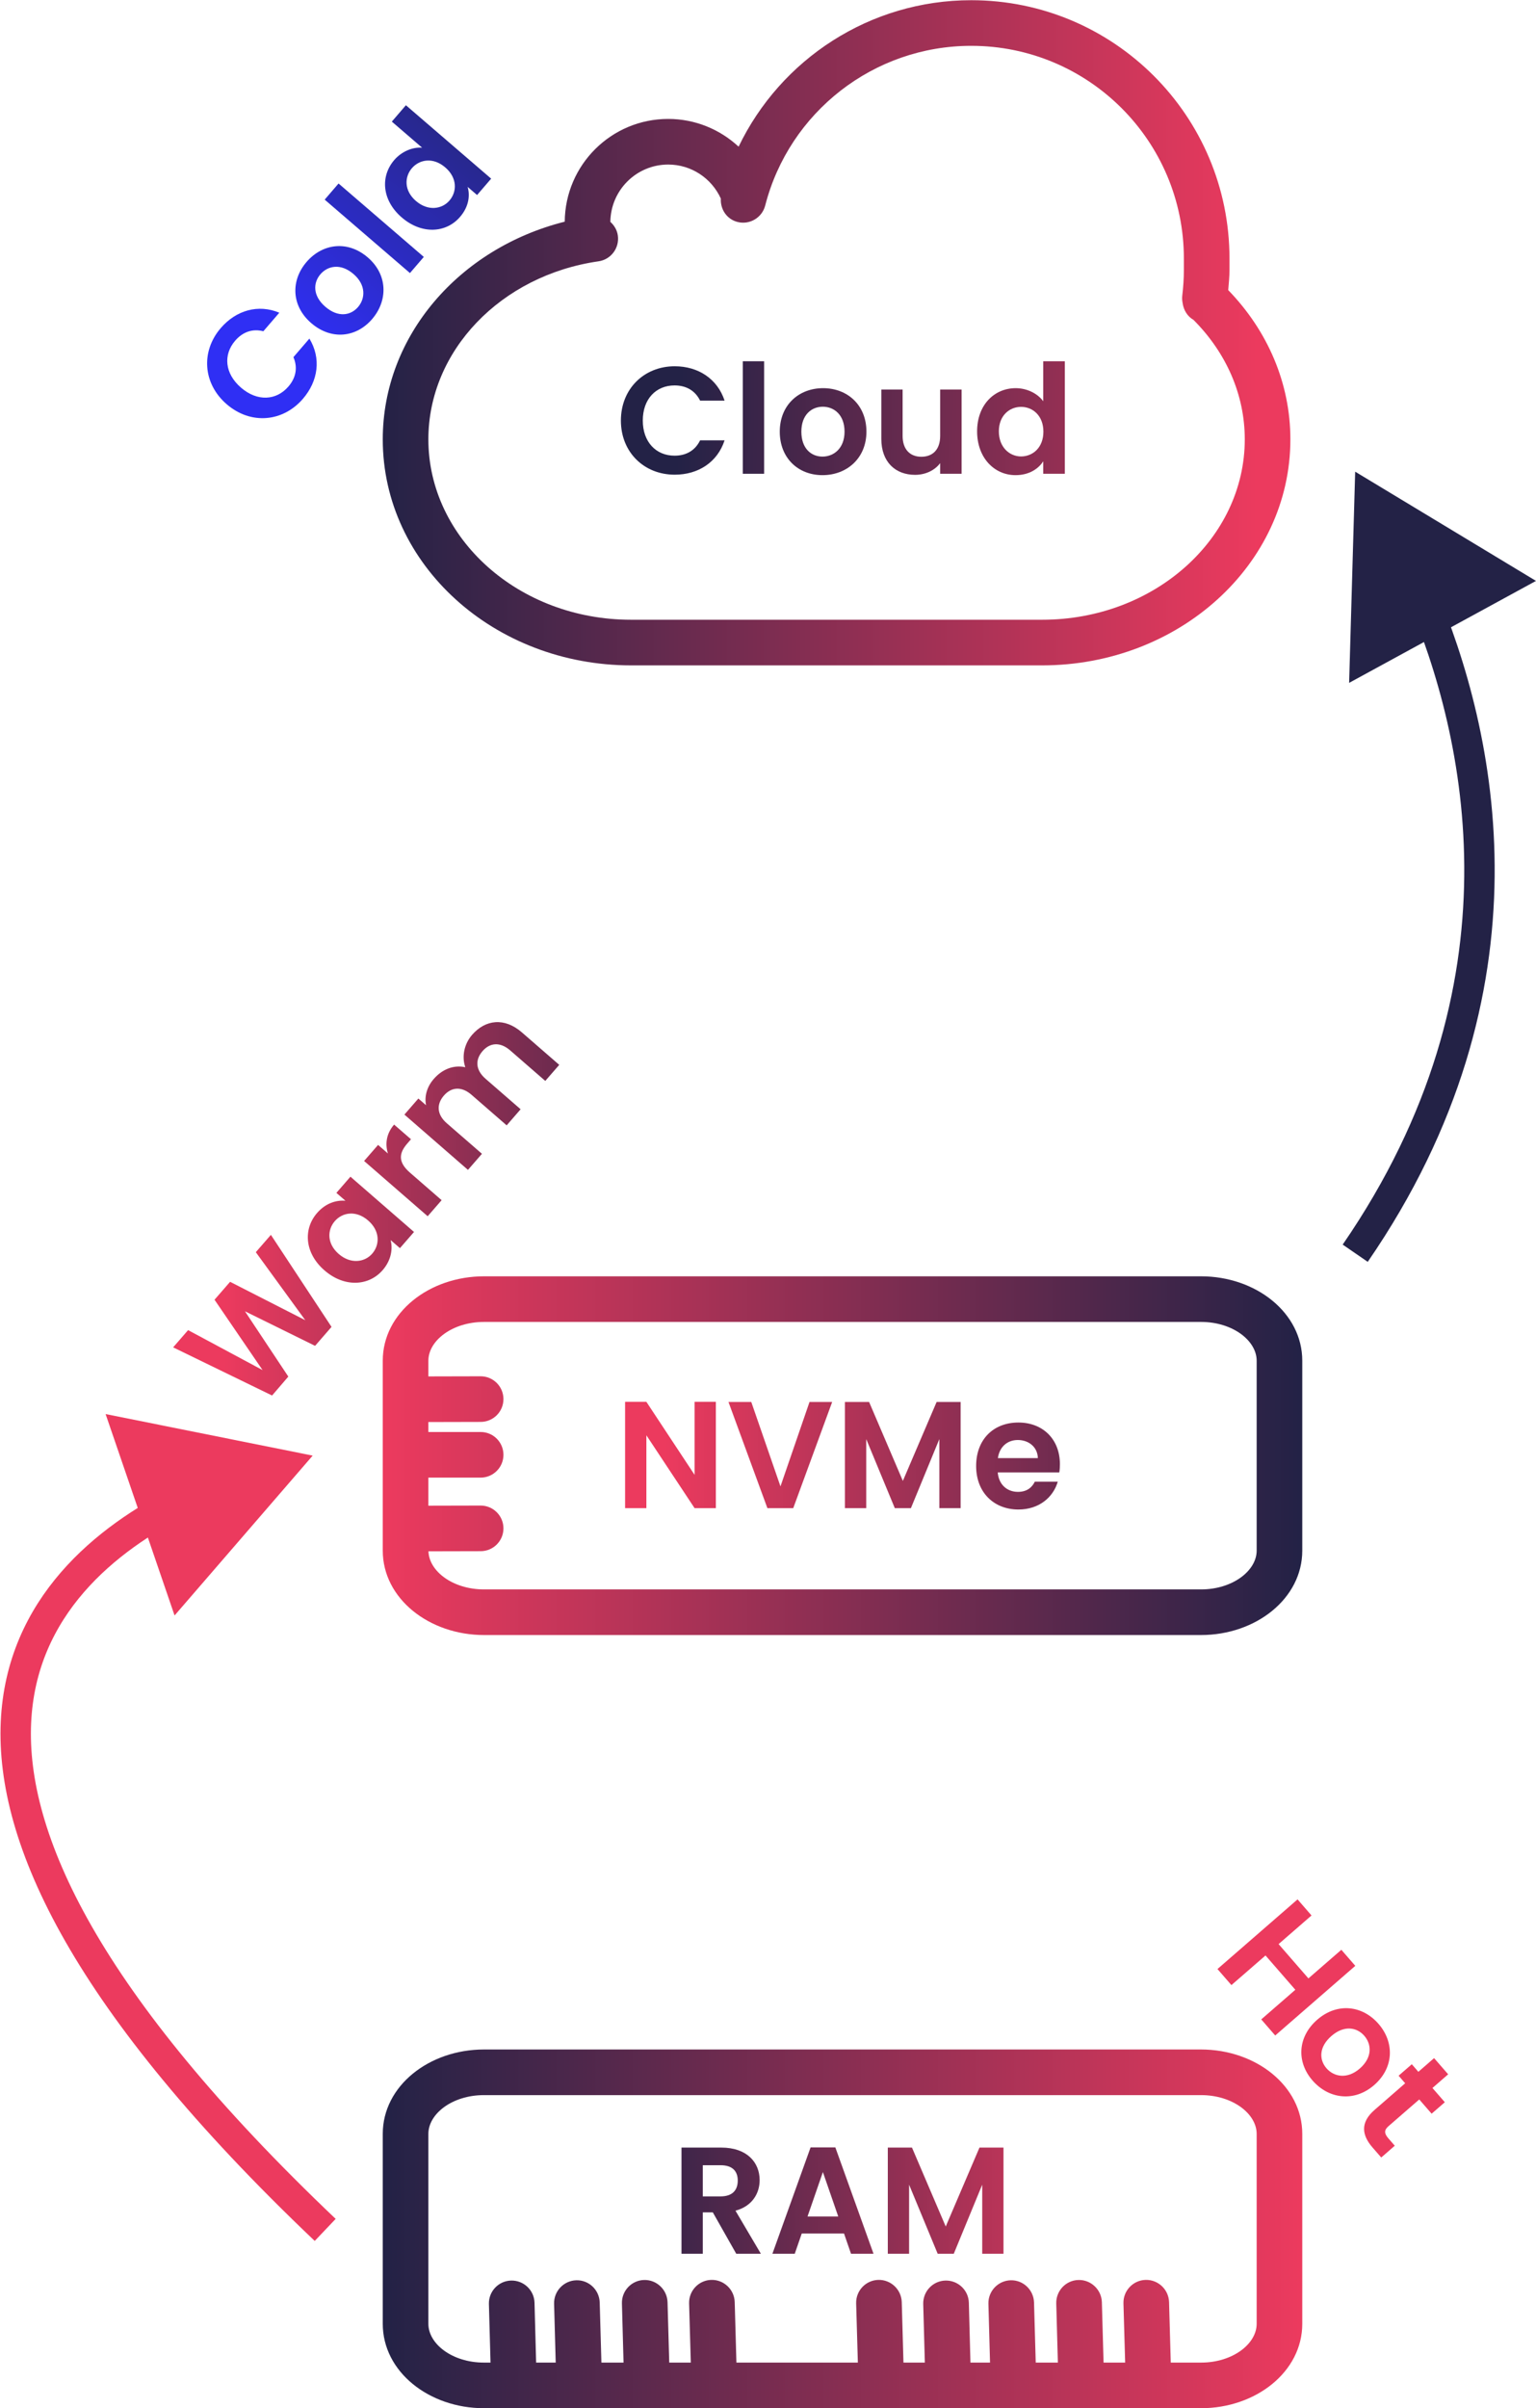 <?xml version="1.0" encoding="UTF-8" standalone="no"?>
<!DOCTYPE svg PUBLIC "-//W3C//DTD SVG 1.1//EN" "http://www.w3.org/Graphics/SVG/1.1/DTD/svg11.dtd">
<svg width="100%" height="100%" viewBox="0 0 2105 3299" version="1.1" xmlns="http://www.w3.org/2000/svg" xmlns:xlink="http://www.w3.org/1999/xlink" xml:space="preserve" xmlns:serif="http://www.serif.com/" style="fill-rule:evenodd;clip-rule:evenodd;stroke-linejoin:round;">
    <g transform="matrix(4.167,0,0,4.167,-8331.91,-3562.34)">
        <g>
            <path d="M2158.69,1274.51C2140.65,1274.51 2125.38,1286.48 2125.38,1302.26L2125.38,1364.7C2125.38,1380.47 2140.65,1392.45 2158.69,1392.45L2394.48,1392.45C2412.52,1392.45 2427.79,1380.47 2427.79,1364.7L2427.79,1302.26C2427.79,1286.48 2412.52,1274.51 2394.48,1274.51L2158.69,1274.51ZM2158.69,1289.51L2394.48,1289.51C2404.92,1289.51 2412.79,1295.67 2412.79,1302.26L2412.79,1364.7C2412.79,1371.28 2404.93,1377.45 2394.48,1377.45L2158.69,1377.45C2148.36,1377.45 2140.59,1371.42 2140.41,1364.92L2157.57,1364.88C2161.71,1364.88 2165.07,1361.53 2165.07,1357.38C2165.07,1353.24 2161.71,1349.88 2157.57,1349.88L2140.38,1349.92L2140.38,1340.7L2157.57,1340.7C2161.71,1340.69 2165.07,1337.34 2165.07,1333.2C2165.07,1329.05 2161.71,1325.69 2157.57,1325.7L2140.38,1325.7L2140.38,1322.42L2157.57,1322.38C2161.71,1322.38 2165.07,1319.03 2165.07,1314.88C2165.07,1310.74 2161.71,1307.38 2157.57,1307.38L2140.38,1307.42L2140.38,1302.26C2140.38,1295.67 2148.24,1289.51 2158.69,1289.51Z" style="fill:url(#_Linear1);fill-rule:nonzero;"/>
            <g>
                <path d="M2227.93,1315.78L2227.93,1339.78L2212.08,1315.78L2205.08,1315.78L2205.08,1350.73L2212.08,1350.73L2212.08,1326.78L2227.93,1350.73L2234.93,1350.73L2234.93,1315.78L2227.93,1315.78Z" style="fill:url(#_Linear2);fill-rule:nonzero;"/>
                <path d="M2256.18,1343.58L2246.58,1315.83L2239.08,1315.83L2251.88,1350.73L2260.38,1350.73L2273.18,1315.83L2265.73,1315.83L2256.18,1343.58Z" style="fill:url(#_Linear3);fill-rule:nonzero;"/>
                <path d="M2277.38,1350.73L2284.38,1350.73L2284.38,1328.03L2293.78,1350.73L2299.08,1350.73L2308.43,1328.03L2308.43,1350.73L2315.43,1350.73L2315.43,1315.83L2307.53,1315.83L2296.43,1341.78L2285.33,1315.83L2277.38,1315.83L2277.38,1350.73Z" style="fill:url(#_Linear4);fill-rule:nonzero;"/>
                <path d="M2334.23,1328.33C2337.83,1328.33 2340.73,1330.63 2340.83,1334.28L2327.68,1334.28C2328.23,1330.48 2330.88,1328.33 2334.23,1328.33ZM2347.38,1342.03L2339.83,1342.03C2338.93,1343.88 2337.28,1345.38 2334.28,1345.38C2330.78,1345.38 2327.98,1343.08 2327.63,1338.98L2347.88,1338.98C2348.03,1338.08 2348.08,1337.18 2348.08,1336.28C2348.08,1328.03 2342.43,1322.58 2334.43,1322.58C2326.23,1322.58 2320.53,1328.13 2320.53,1336.88C2320.53,1345.58 2326.38,1351.18 2334.43,1351.18C2341.28,1351.18 2345.88,1347.13 2347.38,1342.03Z" style="fill:url(#_Linear5);fill-rule:nonzero;"/>
            </g>
            <g>
                <path d="M2158.66,1528.71C2140.62,1528.71 2125.38,1540.69 2125.38,1556.46L2125.38,1618.9C2125.38,1634.68 2140.62,1646.65 2158.66,1646.65L2394.48,1646.65C2412.52,1646.65 2427.79,1634.68 2427.79,1618.9L2427.79,1556.46C2427.79,1540.69 2412.52,1528.71 2394.48,1528.71L2158.66,1528.71ZM2158.66,1543.71L2394.48,1543.71C2404.92,1543.71 2412.79,1549.88 2412.79,1556.46L2412.79,1618.9C2412.79,1625.49 2404.93,1631.65 2394.48,1631.65L2384.54,1631.65L2383.98,1611.78C2383.86,1607.63 2380.4,1604.35 2376.26,1604.46C2372.12,1604.58 2368.86,1608.04 2368.98,1612.18L2369.54,1631.65L2362.44,1631.65L2361.88,1611.81C2361.77,1607.67 2358.3,1604.38 2354.16,1604.49C2350.02,1604.61 2346.77,1608.07 2346.88,1612.21L2347.41,1631.65L2340.13,1631.65L2339.57,1611.9C2339.45,1607.76 2336.02,1604.47 2331.88,1604.59C2327.74,1604.7 2324.45,1608.17 2324.57,1612.31L2325.1,1631.65L2318.66,1631.65L2318.13,1611.96C2318.02,1607.82 2314.55,1604.57 2310.41,1604.68C2306.27,1604.8 2303.02,1608.26 2303.13,1612.4L2303.66,1631.65L2296.63,1631.65L2296.07,1611.78C2295.95,1607.63 2292.49,1604.35 2288.35,1604.46C2284.21,1604.58 2280.95,1608.04 2281.07,1612.18L2281.63,1631.65L2241.69,1631.65L2241.13,1611.78C2241.02,1607.63 2237.55,1604.35 2233.41,1604.46C2229.27,1604.58 2226.02,1608.04 2226.13,1612.18L2226.69,1631.65L2219.6,1631.65L2219.04,1611.81C2218.92,1607.67 2215.46,1604.38 2211.32,1604.49C2207.18,1604.61 2203.92,1608.07 2204.04,1612.21L2204.57,1631.65L2197.29,1631.65L2196.73,1611.9C2196.61,1607.76 2193.18,1604.47 2189.04,1604.59C2184.9,1604.7 2181.61,1608.17 2181.73,1612.31L2182.26,1631.65L2175.82,1631.65L2175.29,1611.96C2175.17,1607.82 2171.71,1604.57 2167.57,1604.68C2163.43,1604.8 2160.17,1608.26 2160.29,1612.4L2160.82,1631.65L2158.66,1631.65C2148.21,1631.65 2140.38,1625.49 2140.38,1618.9L2140.38,1556.46C2140.38,1549.88 2148.21,1543.71 2158.66,1543.71Z" style="fill:url(#_Linear6);fill-rule:nonzero;"/>
                <g>
                    <path d="M2242.13,1571.81C2242.13,1574.96 2240.38,1577.01 2236.48,1577.01L2230.63,1577.01L2230.63,1566.76L2236.48,1566.76C2240.38,1566.76 2242.13,1568.71 2242.13,1571.81ZM2223.63,1560.96L2223.63,1595.86L2230.63,1595.86L2230.63,1582.26L2233.93,1582.26L2241.63,1595.86L2249.73,1595.86L2241.38,1581.71C2246.98,1580.21 2249.33,1575.91 2249.33,1571.66C2249.33,1565.81 2245.13,1560.96 2236.73,1560.96L2223.63,1560.96Z" style="fill:url(#_Linear7);fill-rule:nonzero;"/>
                    <path d="M2279.38,1595.86L2286.78,1595.86L2274.23,1560.91L2266.08,1560.91L2253.53,1595.86L2260.88,1595.86L2263.18,1589.21L2277.08,1589.21L2279.38,1595.86ZM2275.18,1583.61L2265.08,1583.61L2270.13,1569.01L2275.18,1583.61Z" style="fill:url(#_Linear8);fill-rule:nonzero;"/>
                    <path d="M2291.48,1595.86L2298.48,1595.86L2298.48,1573.16L2307.88,1595.86L2313.18,1595.86L2322.53,1573.16L2322.53,1595.86L2329.53,1595.86L2329.53,1560.96L2321.63,1560.96L2310.53,1586.91L2299.43,1560.96L2291.48,1560.96L2291.48,1595.86Z" style="fill:url(#_Linear9);fill-rule:nonzero;"/>
                </g>
            </g>
            <g>
                <g>
                    <path d="M2059.76,1348.05C2008.76,1373.34 1948.48,1437.84 2106.45,1588.03" style="fill:none;fill-rule:nonzero;stroke:rgb(236,58,94);stroke-width:10px;"/>
                    <path d="M2056.91,1386.02L2102.33,1333.46L2034.23,1319.8L2056.91,1386.02Z" style="fill:rgb(236,58,94);fill-rule:nonzero;"/>
                </g>
            </g>
            <g>
                <g>
                    <path d="M2466.74,1049.47C2486.78,1096.41 2505.39,1179.47 2445.2,1266.92" style="fill:none;fill-rule:nonzero;stroke:rgb(35,34,70);stroke-width:10px;"/>
                    <path d="M2504.65,1045.88L2445.19,1009.97L2443.2,1079.4L2504.65,1045.88Z" style="fill:rgb(35,34,70);fill-rule:nonzero;"/>
                </g>
            </g>
            <g>
                <path d="M2318.91,854.962C2285.63,854.962 2256.27,874.308 2242.41,903.118C2236.26,897.4 2228.08,893.993 2219.26,893.993C2200.54,893.993 2185.38,909.099 2185.23,927.775C2150.51,936.503 2125.38,965.372 2125.38,999.337C2125.38,1040.56 2162.1,1073.65 2207.04,1073.65L2342.23,1073.65C2387.16,1073.65 2423.88,1040.56 2423.88,999.337C2423.88,980.95 2416.44,963.689 2403.44,950.275C2403.62,948.07 2403.85,945.876 2403.85,943.65L2403.85,939.9C2403.85,892.992 2365.82,854.962 2318.91,854.962ZM2318.91,869.962C2357.54,869.962 2388.85,901.276 2388.85,939.9L2388.85,943.65C2388.85,946.493 2388.65,949.327 2388.32,952.118C2388.22,952.935 2388.28,953.719 2388.44,954.525C2388.76,956.844 2390,958.915 2392.01,960.056C2402.77,970.837 2408.88,984.649 2408.88,999.337C2408.88,1031.9 2379.21,1058.65 2342.23,1058.65L2207.04,1058.65C2170.05,1058.65 2140.38,1031.9 2140.38,999.337C2140.38,970.285 2164.15,945.428 2196.35,940.806C2200.45,940.217 2203.28,936.406 2202.69,932.306C2202.43,930.486 2201.49,928.969 2200.23,927.837C2200.35,917.417 2208.81,908.993 2219.26,908.993C2226.8,908.993 2233.5,913.447 2236.57,920.181C2236.37,923.683 2238.51,926.964 2242.04,927.868C2246.05,928.898 2250.13,926.474 2251.16,922.462C2259.03,891.797 2286.8,869.962 2318.91,869.962Z" style="fill:url(#_Linear10);fill-rule:nonzero;"/>
                <g>
                    <path d="M2203.7,993.162C2203.7,1003.61 2211.35,1010.96 2221.4,1010.96C2229.15,1010.96 2235.45,1006.86 2237.8,999.662L2229.75,999.662C2228.1,1003.06 2225.1,1004.71 2221.35,1004.71C2215.25,1004.71 2210.9,1000.21 2210.9,993.162C2210.9,986.062 2215.25,981.612 2221.35,981.612C2225.1,981.612 2228.1,983.262 2229.75,986.612L2237.8,986.612C2235.45,979.462 2229.15,975.312 2221.4,975.312C2211.35,975.312 2203.7,982.712 2203.7,993.162Z" style="fill:url(#_Linear11);fill-rule:nonzero;"/>
                    <rect x="2243.8" y="973.662" width="7" height="36.998" style="fill:url(#_Linear12);fill-rule:nonzero;"/>
                    <path d="M2284.45,996.812C2284.45,988.062 2278.2,982.512 2270.2,982.512C2262.2,982.512 2255.95,988.062 2255.95,996.812C2255.95,1005.51 2262,1011.11 2270,1011.11C2278.05,1011.11 2284.45,1005.51 2284.45,996.812ZM2263.05,996.812C2263.05,991.262 2266.4,988.612 2270.1,988.612C2273.8,988.612 2277.25,991.262 2277.25,996.812C2277.25,1002.31 2273.7,1005.01 2270,1005.01C2266.25,1005.01 2263.05,1002.31 2263.05,996.812Z" style="fill:url(#_Linear13);fill-rule:nonzero;"/>
                    <path d="M2315.75,982.962L2308.7,982.962L2308.7,998.212C2308.7,1002.66 2306.3,1005.06 2302.5,1005.06C2298.8,1005.06 2296.35,1002.66 2296.35,998.212L2296.35,982.962L2289.35,982.962L2289.35,999.212C2289.35,1006.81 2294,1011.01 2300.45,1011.01C2303.9,1011.01 2306.95,1009.51 2308.7,1007.16L2308.7,1010.66L2315.75,1010.66L2315.75,982.962Z" style="fill:url(#_Linear14);fill-rule:nonzero;"/>
                    <path d="M2320.85,996.712C2320.85,1005.36 2326.45,1011.11 2333.5,1011.11C2337.85,1011.11 2340.95,1009.11 2342.6,1006.56L2342.6,1010.66L2349.7,1010.66L2349.7,973.662L2342.6,973.662L2342.6,986.812C2340.7,984.212 2337.2,982.512 2333.55,982.512C2326.45,982.512 2320.85,988.062 2320.85,996.712ZM2342.65,996.812C2342.65,1002.06 2339.15,1004.96 2335.3,1004.96C2331.55,1004.96 2328,1001.96 2328,996.712C2328,991.462 2331.55,988.662 2335.3,988.662C2339.15,988.662 2342.65,991.562 2342.65,996.812Z" style="fill:url(#_Linear15);fill-rule:nonzero;"/>
                </g>
            </g>
            <g>
                <path d="M2074.08,987.816C2082,994.634 2092.56,993.632 2099.12,986.015C2104.17,980.141 2105.18,972.692 2101.25,966.214L2096,972.315C2097.5,975.783 2096.8,979.133 2094.35,981.975C2090.37,986.598 2084.12,986.959 2078.78,982.36C2073.4,977.728 2072.86,971.528 2076.84,966.905C2079.29,964.063 2082.5,962.866 2086.11,963.801L2091.36,957.7C2084.41,954.816 2077.16,956.883 2072.1,962.757C2065.54,970.373 2066.16,980.999 2074.08,987.816Z" style="fill:url(#_Linear16);fill-rule:nonzero;"/>
                <path d="M2120.46,939.534C2113.83,933.825 2105.55,934.941 2100.33,941.004C2095.11,947.067 2095.24,955.425 2101.87,961.133C2108.46,966.809 2116.65,965.878 2121.87,959.815C2127.12,953.714 2127.05,945.21 2120.46,939.534ZM2106.5,955.752C2102.29,952.132 2102.47,947.864 2104.88,945.06C2107.3,942.256 2111.56,941.37 2115.76,944.991C2119.93,948.579 2119.66,953.031 2117.25,955.835C2114.8,958.677 2110.67,959.341 2106.5,955.752Z" style="fill:url(#_Linear17);fill-rule:nonzero;"/>
                <path d="M2134.32,944.667L2138.88,939.362L2110.84,915.223L2106.28,920.528L2134.32,944.667Z" style="fill:url(#_Linear18);fill-rule:nonzero;"/>
                <path d="M2131.64,926.396C2138.19,932.039 2146.21,931.546 2150.8,926.203C2153.64,922.906 2154.15,919.252 2153.29,916.338L2156.4,919.013L2161.03,913.632L2132.99,889.493L2128.36,894.874L2138.33,903.453C2135.12,903.197 2131.54,904.74 2129.16,907.506C2124.53,912.887 2125.08,920.752 2131.64,926.396ZM2145.94,909.939C2149.92,913.364 2149.83,917.909 2147.32,920.827C2144.87,923.669 2140.28,924.402 2136.3,920.977C2132.32,917.552 2132.52,913.034 2134.96,910.192C2137.48,907.275 2141.96,906.514 2145.94,909.939Z" style="fill:url(#_Linear19);fill-rule:nonzero;"/>
            </g>
            <g>
                <path d="M2088.98,1313.7L2094.32,1307.48L2080.06,1286.01L2103.12,1297.37L2108.53,1291.14L2088.59,1260.88L2083.63,1266.58L2099.9,1288.94L2075.17,1276.32L2070.05,1282.21L2085.85,1305.34L2061.36,1292.2L2056.44,1297.87L2088.98,1313.7Z" style="fill:url(#_Linear20);fill-rule:nonzero;"/>
                <path d="M2106.2,1272.55C2112.73,1278.23 2120.74,1277.77 2125.34,1272.49C2128.22,1269.17 2128.7,1265.42 2127.97,1262.6L2131.03,1265.25L2135.66,1259.93L2114.75,1241.76L2110.13,1247.08L2113.11,1249.67C2110.29,1249.41 2106.7,1250.33 2103.78,1253.69C2099.16,1259.01 2099.67,1266.88 2106.2,1272.55ZM2120.58,1256.17C2124.54,1259.61 2124.43,1264.15 2121.91,1267.06C2119.45,1269.89 2114.85,1270.6 2110.89,1267.16C2106.93,1263.71 2107.15,1259.2 2109.61,1256.37C2112.13,1253.46 2116.62,1252.72 2120.58,1256.17Z" style="fill:url(#_Linear21);fill-rule:nonzero;"/>
                <path d="M2134.33,1240.43C2130.29,1236.92 2130.72,1233.98 2133.45,1230.85L2134.66,1229.45L2129.11,1224.63C2126.59,1227.53 2126.08,1230.94 2127.08,1234.13L2123.84,1231.31L2119.24,1236.59L2140.15,1254.76L2144.74,1249.48L2134.33,1240.43Z" style="fill:url(#_Linear22);fill-rule:nonzero;"/>
                <path d="M2178.83,1210.27L2183.42,1204.99L2171.15,1194.33C2165.38,1189.31 2159.13,1190.1 2154.76,1195.12C2152.11,1198.18 2151.33,1202.34 2152.53,1205.77C2148.68,1204.94 2144.96,1206.4 2142.13,1209.65C2139.87,1212.25 2139.03,1215.43 2139.62,1218.26L2137.09,1216.06L2132.5,1221.34L2153.4,1239.52L2158,1234.23L2146.45,1224.2C2143.13,1221.31 2143,1217.95 2145.49,1215.08C2147.92,1212.29 2151.26,1211.95 2154.58,1214.84L2166.13,1224.88L2170.72,1219.59L2159.18,1209.56C2155.86,1206.67 2155.73,1203.31 2158.19,1200.48C2160.61,1197.69 2163.96,1197.35 2167.28,1200.23L2178.83,1210.27Z" style="fill:url(#_Linear23);fill-rule:nonzero;"/>
            </g>
            <g>
                <path d="M2414.3,1518.82L2418.89,1524.11L2445.23,1501.21L2440.64,1495.93L2429.81,1505.34L2420,1494.06L2430.83,1484.65L2426.24,1479.36L2399.9,1502.26L2404.49,1507.54L2415.7,1497.8L2425.51,1509.08L2414.3,1518.82Z" style="fill:url(#_Linear24);fill-rule:nonzero;"/>
                <path d="M2451.42,1540.42C2458.02,1534.68 2458.11,1526.32 2452.86,1520.28C2447.61,1514.24 2439.33,1513.17 2432.72,1518.91C2426.16,1524.62 2425.9,1532.86 2431.15,1538.89C2436.43,1544.97 2444.85,1546.13 2451.42,1540.42ZM2437.38,1524.27C2441.57,1520.63 2445.77,1521.42 2448.19,1524.21C2450.62,1527 2450.88,1531.34 2446.7,1534.98C2442.54,1538.59 2438.18,1537.68 2435.75,1534.89C2433.29,1532.06 2433.23,1527.87 2437.38,1524.27Z" style="fill:url(#_Linear25);fill-rule:nonzero;"/>
                <path d="M2451.56,1548.58C2446.77,1552.74 2447.4,1556.9 2450.87,1560.9L2453.76,1564.22L2458.21,1560.35L2456.08,1557.9C2454.64,1556.24 2454.75,1555.15 2456.14,1553.93L2466.26,1545.14L2470.33,1549.82L2474.67,1546.05L2470.6,1541.37L2475.77,1536.87L2471.14,1531.55L2465.97,1536.05L2463.81,1533.56L2459.47,1537.33L2461.63,1539.82L2451.56,1548.58Z" style="fill:url(#_Linear26);fill-rule:nonzero;"/>
            </g>
        </g>
    </g>
    <defs>
        <linearGradient id="_Linear1" x1="0" y1="0" x2="1" y2="0" gradientUnits="userSpaceOnUse" gradientTransform="matrix(302.41,0,0,302.41,2125.38,1333.47)"><stop offset="0" style="stop-color:rgb(236,58,94);stop-opacity:1"/><stop offset="1" style="stop-color:rgb(35,34,70);stop-opacity:1"/></linearGradient>
        <linearGradient id="_Linear2" x1="0" y1="0" x2="1" y2="0" gradientUnits="userSpaceOnUse" gradientTransform="matrix(208.4,0,0,208.4,2218.12,1336.84)"><stop offset="0" style="stop-color:rgb(236,58,94);stop-opacity:1"/><stop offset="1" style="stop-color:rgb(35,34,70);stop-opacity:1"/></linearGradient>
        <linearGradient id="_Linear3" x1="0" y1="0" x2="1" y2="0" gradientUnits="userSpaceOnUse" gradientTransform="matrix(208.4,0,0,208.4,2218.12,1336.84)"><stop offset="0" style="stop-color:rgb(236,58,94);stop-opacity:1"/><stop offset="1" style="stop-color:rgb(35,34,70);stop-opacity:1"/></linearGradient>
        <linearGradient id="_Linear4" x1="0" y1="0" x2="1" y2="0" gradientUnits="userSpaceOnUse" gradientTransform="matrix(208.4,0,0,208.4,2218.12,1336.84)"><stop offset="0" style="stop-color:rgb(236,58,94);stop-opacity:1"/><stop offset="1" style="stop-color:rgb(35,34,70);stop-opacity:1"/></linearGradient>
        <linearGradient id="_Linear5" x1="0" y1="0" x2="1" y2="0" gradientUnits="userSpaceOnUse" gradientTransform="matrix(208.4,0,0,208.4,2218.12,1336.84)"><stop offset="0" style="stop-color:rgb(236,58,94);stop-opacity:1"/><stop offset="1" style="stop-color:rgb(35,34,70);stop-opacity:1"/></linearGradient>
        <linearGradient id="_Linear6" x1="0" y1="0" x2="1" y2="0" gradientUnits="userSpaceOnUse" gradientTransform="matrix(302.41,0,0,302.41,2125.38,1587.68)"><stop offset="0" style="stop-color:rgb(35,34,70);stop-opacity:1"/><stop offset="1" style="stop-color:rgb(236,58,94);stop-opacity:1"/></linearGradient>
        <linearGradient id="_Linear7" x1="0" y1="0" x2="1" y2="0" gradientUnits="userSpaceOnUse" gradientTransform="matrix(172.62,0,0,172.62,2200.09,1579.99)"><stop offset="0" style="stop-color:rgb(35,34,70);stop-opacity:1"/><stop offset="1" style="stop-color:rgb(236,58,94);stop-opacity:1"/></linearGradient>
        <linearGradient id="_Linear8" x1="0" y1="0" x2="1" y2="0" gradientUnits="userSpaceOnUse" gradientTransform="matrix(172.62,0,0,172.62,2200.09,1579.99)"><stop offset="0" style="stop-color:rgb(35,34,70);stop-opacity:1"/><stop offset="1" style="stop-color:rgb(236,58,94);stop-opacity:1"/></linearGradient>
        <linearGradient id="_Linear9" x1="0" y1="0" x2="1" y2="0" gradientUnits="userSpaceOnUse" gradientTransform="matrix(172.62,0,0,172.62,2200.09,1579.99)"><stop offset="0" style="stop-color:rgb(35,34,70);stop-opacity:1"/><stop offset="1" style="stop-color:rgb(236,58,94);stop-opacity:1"/></linearGradient>
        <linearGradient id="_Linear10" x1="0" y1="0" x2="1" y2="0" gradientUnits="userSpaceOnUse" gradientTransform="matrix(298.5,0,0,298.5,2125.39,964.306)"><stop offset="0" style="stop-color:rgb(35,34,70);stop-opacity:1"/><stop offset="0.96" style="stop-color:rgb(236,58,94);stop-opacity:1"/><stop offset="1" style="stop-color:rgb(236,58,94);stop-opacity:1"/></linearGradient>
        <linearGradient id="_Linear11" x1="0" y1="0" x2="1" y2="0" gradientUnits="userSpaceOnUse" gradientTransform="matrix(235.38,3.981,-3.981,235.38,2222.31,984.666)"><stop offset="0" style="stop-color:rgb(35,34,70);stop-opacity:1"/><stop offset="0.96" style="stop-color:rgb(236,58,94);stop-opacity:1"/><stop offset="1" style="stop-color:rgb(236,58,94);stop-opacity:1"/></linearGradient>
        <linearGradient id="_Linear12" x1="0" y1="0" x2="1" y2="0" gradientUnits="userSpaceOnUse" gradientTransform="matrix(235.38,3.981,-3.981,235.38,2222.31,984.666)"><stop offset="0" style="stop-color:rgb(35,34,70);stop-opacity:1"/><stop offset="0.96" style="stop-color:rgb(236,58,94);stop-opacity:1"/><stop offset="1" style="stop-color:rgb(236,58,94);stop-opacity:1"/></linearGradient>
        <linearGradient id="_Linear13" x1="0" y1="0" x2="1" y2="0" gradientUnits="userSpaceOnUse" gradientTransform="matrix(235.38,3.981,-3.981,235.38,2222.31,984.666)"><stop offset="0" style="stop-color:rgb(35,34,70);stop-opacity:1"/><stop offset="0.96" style="stop-color:rgb(236,58,94);stop-opacity:1"/><stop offset="1" style="stop-color:rgb(236,58,94);stop-opacity:1"/></linearGradient>
        <linearGradient id="_Linear14" x1="0" y1="0" x2="1" y2="0" gradientUnits="userSpaceOnUse" gradientTransform="matrix(235.38,3.981,-3.981,235.38,2222.31,984.666)"><stop offset="0" style="stop-color:rgb(35,34,70);stop-opacity:1"/><stop offset="0.96" style="stop-color:rgb(236,58,94);stop-opacity:1"/><stop offset="1" style="stop-color:rgb(236,58,94);stop-opacity:1"/></linearGradient>
        <linearGradient id="_Linear15" x1="0" y1="0" x2="1" y2="0" gradientUnits="userSpaceOnUse" gradientTransform="matrix(235.38,3.981,-3.981,235.38,2222.31,984.666)"><stop offset="0" style="stop-color:rgb(35,34,70);stop-opacity:1"/><stop offset="0.96" style="stop-color:rgb(236,58,94);stop-opacity:1"/><stop offset="1" style="stop-color:rgb(236,58,94);stop-opacity:1"/></linearGradient>
        <linearGradient id="_Linear16" x1="0" y1="0" x2="1" y2="0" gradientUnits="userSpaceOnUse" gradientTransform="matrix(82.54,-106.771,106.771,82.54,2103.08,967.284)"><stop offset="0" style="stop-color:rgb(47,47,244);stop-opacity:1"/><stop offset="1" style="stop-color:rgb(35,34,70);stop-opacity:1"/></linearGradient>
        <linearGradient id="_Linear17" x1="0" y1="0" x2="1" y2="0" gradientUnits="userSpaceOnUse" gradientTransform="matrix(82.54,-106.771,106.771,82.54,2103.08,967.284)"><stop offset="0" style="stop-color:rgb(47,47,244);stop-opacity:1"/><stop offset="1" style="stop-color:rgb(35,34,70);stop-opacity:1"/></linearGradient>
        <linearGradient id="_Linear18" x1="0" y1="0" x2="1" y2="0" gradientUnits="userSpaceOnUse" gradientTransform="matrix(82.54,-106.771,106.771,82.54,2103.08,967.284)"><stop offset="0" style="stop-color:rgb(47,47,244);stop-opacity:1"/><stop offset="1" style="stop-color:rgb(35,34,70);stop-opacity:1"/></linearGradient>
        <linearGradient id="_Linear19" x1="0" y1="0" x2="1" y2="0" gradientUnits="userSpaceOnUse" gradientTransform="matrix(82.54,-106.771,106.771,82.54,2103.08,967.284)"><stop offset="0" style="stop-color:rgb(47,47,244);stop-opacity:1"/><stop offset="1" style="stop-color:rgb(35,34,70);stop-opacity:1"/></linearGradient>
        <linearGradient id="_Linear20" x1="0" y1="0" x2="1" y2="0" gradientUnits="userSpaceOnUse" gradientTransform="matrix(172.64,0.92,-0.92,172.64,2073.41,1251.06)"><stop offset="0" style="stop-color:rgb(236,58,94);stop-opacity:1"/><stop offset="1" style="stop-color:rgb(35,34,70);stop-opacity:1"/></linearGradient>
        <linearGradient id="_Linear21" x1="0" y1="0" x2="1" y2="0" gradientUnits="userSpaceOnUse" gradientTransform="matrix(172.64,0.92,-0.92,172.64,2073.41,1251.06)"><stop offset="0" style="stop-color:rgb(236,58,94);stop-opacity:1"/><stop offset="1" style="stop-color:rgb(35,34,70);stop-opacity:1"/></linearGradient>
        <linearGradient id="_Linear22" x1="0" y1="0" x2="1" y2="0" gradientUnits="userSpaceOnUse" gradientTransform="matrix(172.64,0.92,-0.92,172.64,2073.41,1251.06)"><stop offset="0" style="stop-color:rgb(236,58,94);stop-opacity:1"/><stop offset="1" style="stop-color:rgb(35,34,70);stop-opacity:1"/></linearGradient>
        <linearGradient id="_Linear23" x1="0" y1="0" x2="1" y2="0" gradientUnits="userSpaceOnUse" gradientTransform="matrix(172.64,0.92,-0.92,172.64,2073.41,1251.06)"><stop offset="0" style="stop-color:rgb(236,58,94);stop-opacity:1"/><stop offset="1" style="stop-color:rgb(35,34,70);stop-opacity:1"/></linearGradient>
        <linearGradient id="_Linear24" x1="0" y1="0" x2="1" y2="0" gradientUnits="userSpaceOnUse" gradientTransform="matrix(164.57,-12.45,12.45,164.57,2489.06,1607.3)"><stop offset="0" style="stop-color:rgb(236,58,94);stop-opacity:1"/><stop offset="1" style="stop-color:rgb(35,34,70);stop-opacity:1"/></linearGradient>
        <linearGradient id="_Linear25" x1="0" y1="0" x2="1" y2="0" gradientUnits="userSpaceOnUse" gradientTransform="matrix(164.57,-12.45,12.45,164.57,2489.06,1607.3)"><stop offset="0" style="stop-color:rgb(236,58,94);stop-opacity:1"/><stop offset="1" style="stop-color:rgb(35,34,70);stop-opacity:1"/></linearGradient>
        <linearGradient id="_Linear26" x1="0" y1="0" x2="1" y2="0" gradientUnits="userSpaceOnUse" gradientTransform="matrix(164.57,-12.45,12.45,164.57,2489.06,1607.3)"><stop offset="0" style="stop-color:rgb(236,58,94);stop-opacity:1"/><stop offset="1" style="stop-color:rgb(35,34,70);stop-opacity:1"/></linearGradient>
    </defs>
</svg>
